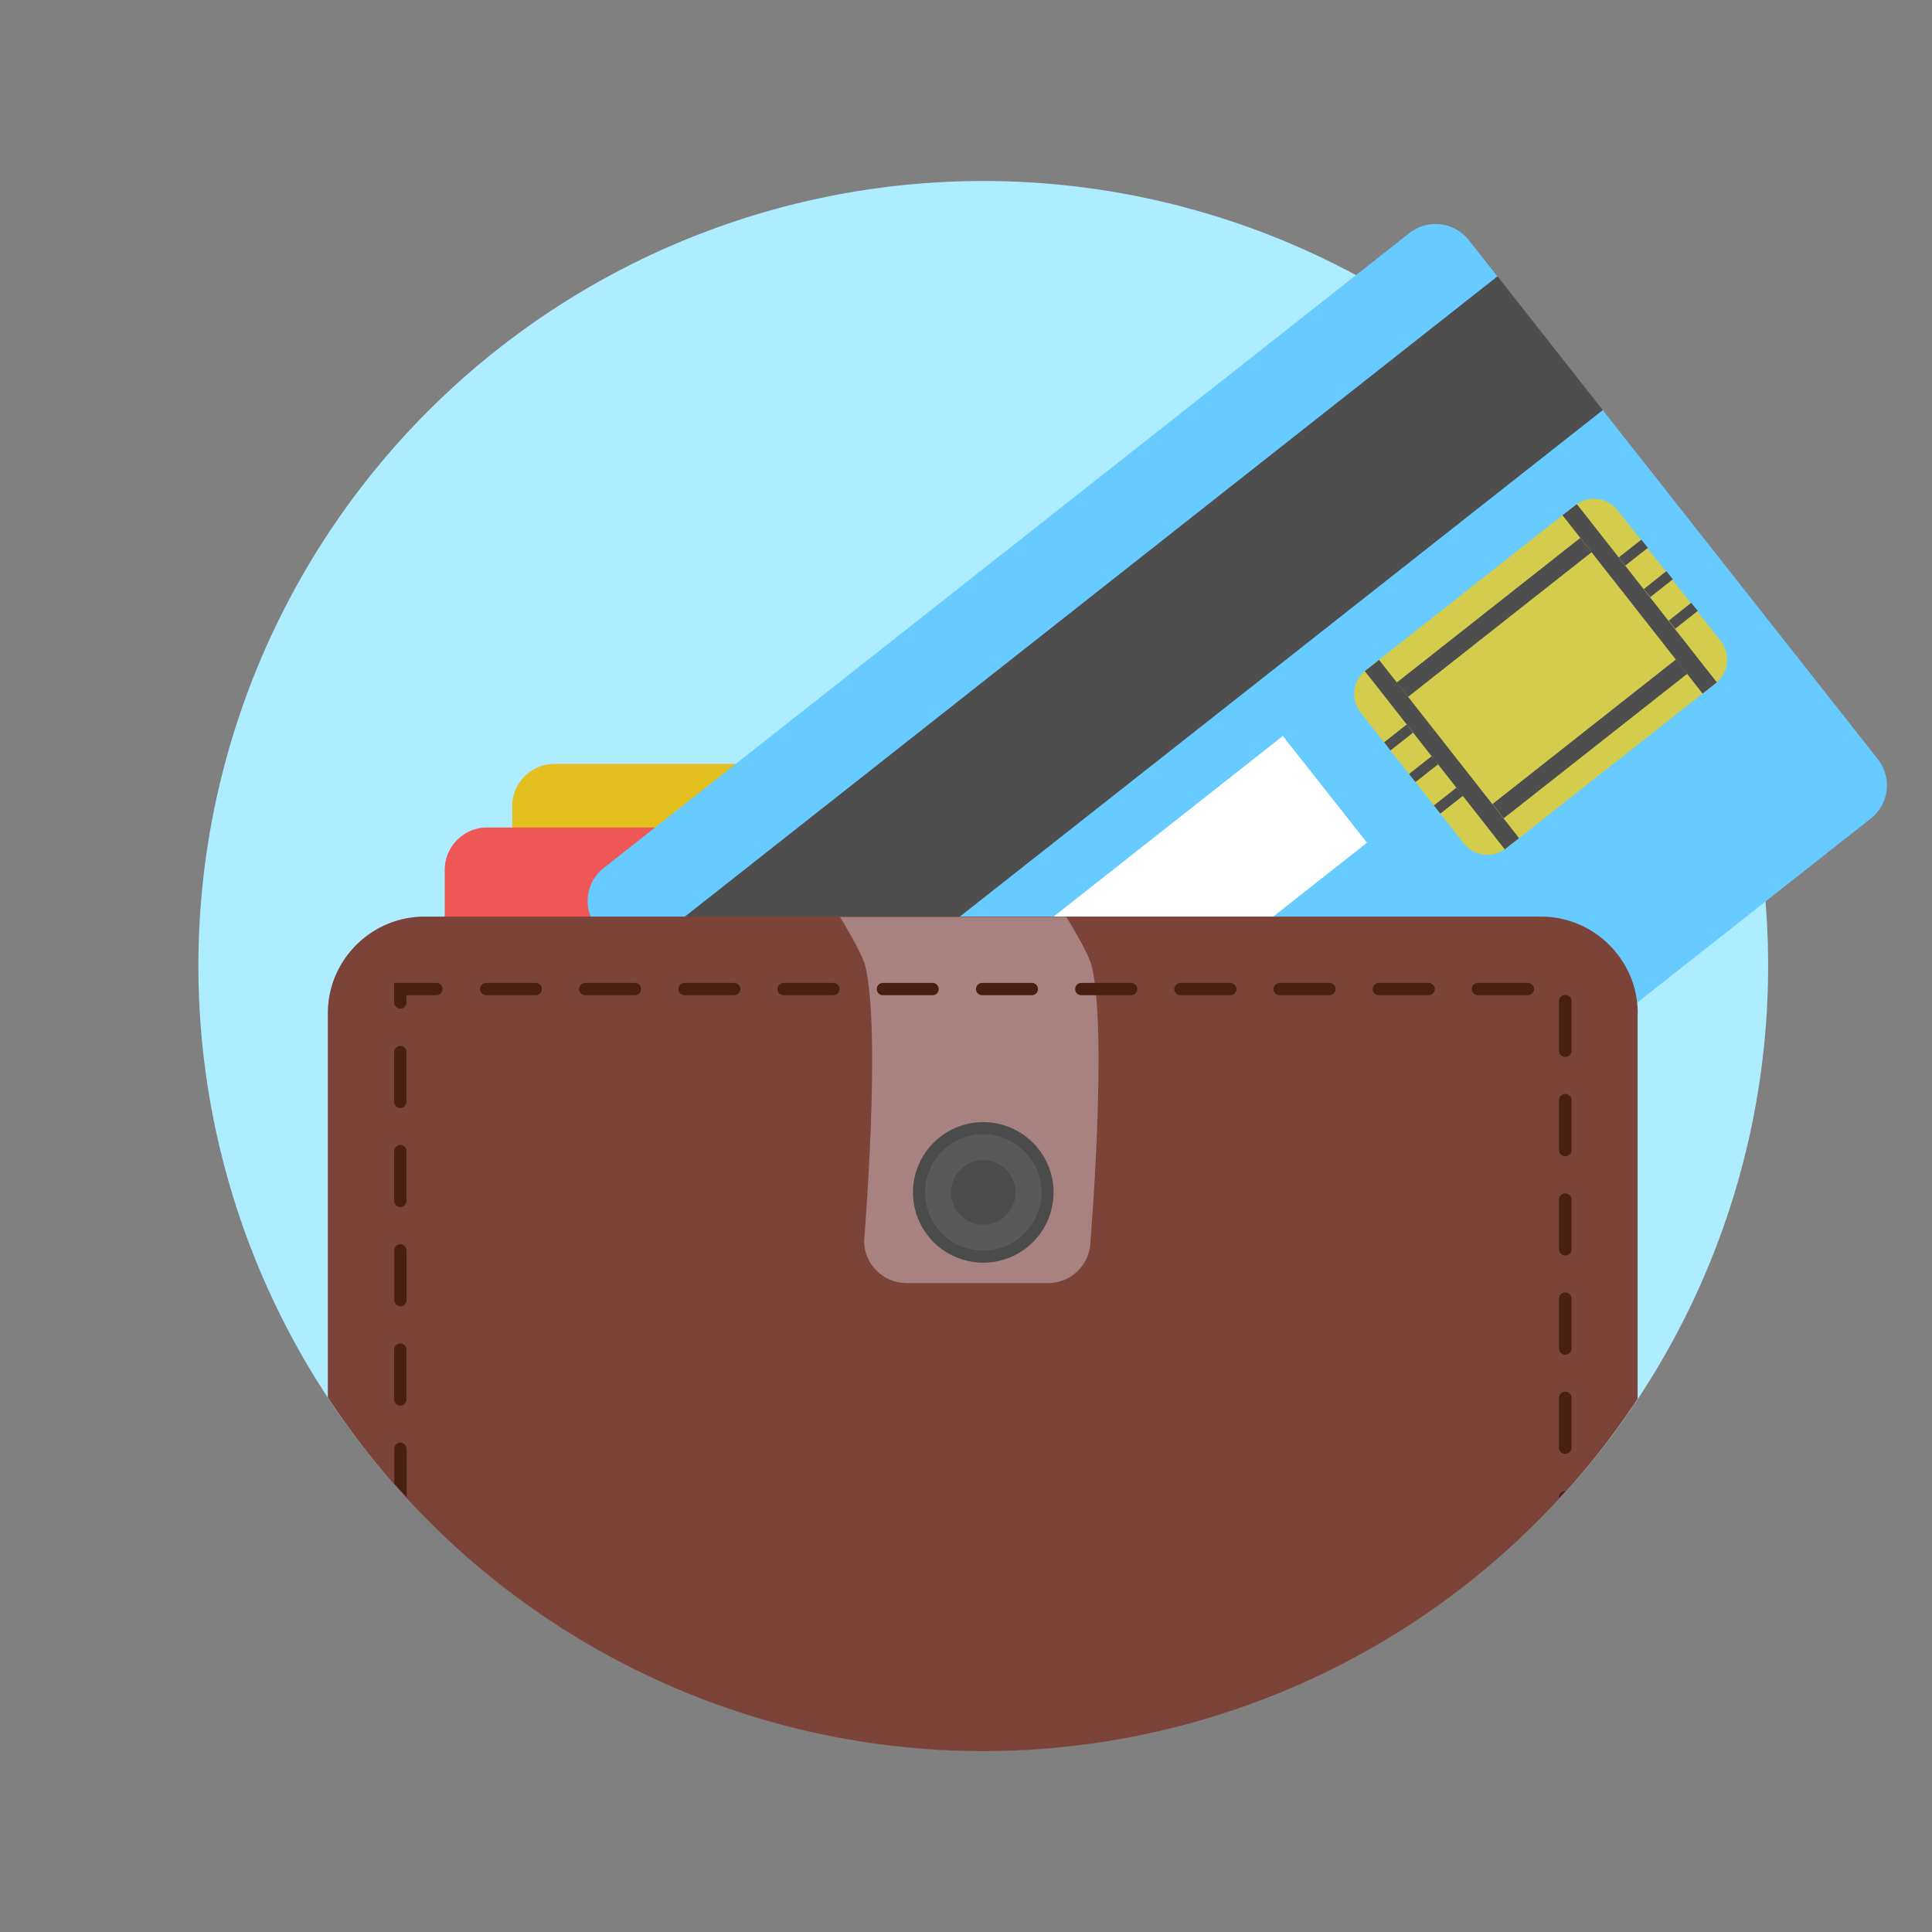 <?xml version="1.0" standalone="no"?><!DOCTYPE svg PUBLIC "-//W3C//DTD SVG 1.1//EN" "http://www.w3.org/Graphics/SVG/1.1/DTD/svg11.dtd"><svg t="1562407340010" class="icon" viewBox="0 0 1024 1024" version="1.1" xmlns="http://www.w3.org/2000/svg" p-id="1482" xmlns:xlink="http://www.w3.org/1999/xlink" width="200" height="200"><rect x="0" y="0" width="1024" height="1024" fill="#808080" stroke="none"/><defs><style type="text/css"></style></defs><path d="M521.152 511.936m-416 0a416 416 0 1 0 832 0 416 416 0 1 0-832 0Z" fill="#AEECFF" p-id="1483"></path><path d="M804.992 707.84c0 12.288-10.048 22.4-22.4 22.4H293.888a22.464 22.464 0 0 1-22.4-22.4V427.264c0-12.288 10.112-22.4 22.4-22.4h488.704c12.288 0 22.4 10.112 22.4 22.4v280.576z" fill="#E3BF20" p-id="1484"></path><path d="M769.216 741.504c0 12.288-10.048 22.4-22.4 22.4H258.112a22.464 22.464 0 0 1-22.4-22.4V460.992c0-12.288 10.112-22.4 22.4-22.4h488.704c12.288 0 22.4 10.112 22.4 22.4v280.512z" fill="#EF5756" p-id="1485"></path><path d="M995.328 402.432a22.4 22.4 0 0 1-3.776 31.424L564.48 770.368a22.4 22.4 0 0 1-31.424-3.776L316.224 491.456A22.4 22.4 0 0 1 320 460.032l427.008-336.512a22.464 22.464 0 0 1 31.488 3.776l216.832 275.136z" fill="#67CBFF" p-id="1486"></path><path d="M331.392 510.72l462.336-364.288 55.808 70.912-462.272 364.16z" fill="#4E4E4E" p-id="1487"></path><path d="M428.608 588.096l251.328-198.016 44.608 56.576-251.392 198.016z" fill="#FFFFFF" p-id="1488"></path><path d="M912 339.712a16 16 0 0 1-2.688 22.464l-111.04 87.488a16 16 0 0 1-22.464-2.688l-54.656-69.248a16 16 0 0 1 2.688-22.464l111.04-87.488a16 16 0 0 1 22.464 2.688l54.656 69.248z" fill="#D3CC4C" p-id="1489"></path><path d="M828.16 273.088l7.616-5.888 74.176 94.464-7.552 5.952zM723.392 355.712l7.552-5.952 74.176 94.464-7.552 5.952z" fill="#4E4E4E" p-id="1490"></path><path d="M740.288 361.792l97.28-76.672 6.016 7.552-97.28 76.672zM791.04 426.176l97.28-76.672 5.952 7.616-97.28 76.608zM733.632 393.408L745.6 384l3.392 4.288-12.032 9.472zM746.816 410.24l12.032-9.472 3.392 4.288-12.032 9.472zM760 426.88l11.968-9.408 3.456 4.288-12.032 9.472zM857.984 295.424l11.968-9.408 3.456 4.352-11.968 9.408zM871.296 312.192l11.904-9.472 3.456 4.288-11.968 9.472zM884.48 328.96l11.904-9.472 3.456 4.288-11.968 9.472z" fill="#4E4E4E" p-id="1491"></path><path d="M868.032 537.024c0-28.16-23.04-51.2-51.2-51.2H224.96c-28.16 0-51.2 23.04-51.2 51.2v203.648a415.552 415.552 0 0 0 694.208 0.768V537.024z" fill="#7C4338" p-id="1492"></path><path d="M445.184 486.016s11.712 18.88 13.44 25.984c8.512 35.392-0.64 145.664-0.64 145.664 0 12.288 10.112 22.4 22.4 22.4h75.2c12.288 0 22.4-10.048 22.4-22.4 0 0 9.152-110.272 0.64-145.664-1.664-7.104-13.44-25.984-13.44-25.984H445.184z" fill="#A88280" p-id="1493"></path><path d="M521.152 632m-37.248 0a37.248 37.248 0 1 0 74.496 0 37.248 37.248 0 1 0-74.496 0Z" fill="#4B4B4B" p-id="1494"></path><path d="M521.152 632m-30.848 0a30.848 30.848 0 1 0 61.696 0 30.848 30.848 0 1 0-61.696 0Z" fill="#595959" p-id="1495"></path><path d="M521.152 632m-17.088 0a17.088 17.088 0 1 0 34.176 0 17.088 17.088 0 1 0-34.176 0Z" fill="#4B4B4B" p-id="1496"></path><path d="M208.896 531.328c0 1.792 1.472 3.264 3.264 3.264s3.264-1.472 3.264-3.264v-3.84h15.872c1.792 0 3.264-1.472 3.264-3.264s-1.408-3.264-3.2-3.264h-22.464v10.368zM215.488 767.936c0-1.792-1.472-3.328-3.264-3.328s-3.264 1.472-3.264 3.328v18.304l6.592 7.232v-25.536zM208.896 715.392v26.304c0 1.792 1.472 3.328 3.264 3.328s3.264-1.472 3.264-3.328v-26.304c0-1.792-1.472-3.328-3.264-3.328s-3.264 1.472-3.264 3.328zM215.488 610.176c0-1.792-1.472-3.328-3.264-3.328s-3.328 1.536-3.328 3.328v26.304c0 1.792 1.472 3.328 3.264 3.328s3.264-1.472 3.264-3.328v-26.304zM215.488 557.632c0-1.792-1.472-3.264-3.264-3.264s-3.328 1.472-3.328 3.264v26.304c0 1.792 1.472 3.328 3.264 3.328s3.264-1.472 3.264-3.328v-26.304zM215.488 662.784c0-1.792-1.472-3.328-3.264-3.328s-3.264 1.472-3.264 3.328v26.24c0 1.792 1.472 3.328 3.264 3.328s3.264-1.472 3.264-3.328v-26.24zM412.096 524.224c0 1.792 1.472 3.264 3.264 3.264h26.304c1.792 0 3.264-1.472 3.264-3.264s-1.408-3.264-3.264-3.264H415.36a3.264 3.264 0 0 0-3.264 3.264zM254.4 524.224c0 1.792 1.472 3.264 3.264 3.264h26.304c1.792 0 3.264-1.472 3.264-3.264s-1.472-3.264-3.264-3.264h-26.304a3.264 3.264 0 0 0-3.264 3.264zM464.704 524.224c0 1.792 1.472 3.264 3.264 3.264h26.304c1.792 0 3.264-1.472 3.264-3.264s-1.472-3.264-3.264-3.264h-26.304a3.264 3.264 0 0 0-3.264 3.264zM550.144 524.224a3.264 3.264 0 0 0-3.264-3.264h-26.304c-1.792 0-3.264 1.472-3.264 3.264s1.472 3.264 3.264 3.264h26.304a3.264 3.264 0 0 0 3.264-3.264zM306.944 524.224c0 1.792 1.472 3.264 3.264 3.264h26.304c1.792 0 3.264-1.472 3.264-3.264s-1.472-3.264-3.264-3.264h-26.304a3.264 3.264 0 0 0-3.264 3.264zM359.552 524.224c0 1.792 1.472 3.264 3.264 3.264h26.304c1.792 0 3.264-1.472 3.264-3.264s-1.472-3.264-3.264-3.264h-26.304a3.264 3.264 0 0 0-3.264 3.264zM832.96 688.384c0-1.792-1.472-3.328-3.328-3.328s-3.328 1.472-3.328 3.328v26.304c0 1.792 1.472 3.328 3.328 3.328s3.328-1.472 3.328-3.328v-26.304zM826.304 740.928v26.304c0 1.792 1.472 3.328 3.328 3.328s3.328-1.472 3.328-3.328v-26.304c0-1.792-1.472-3.328-3.328-3.328s-3.328 1.536-3.328 3.328zM832.96 635.84c0-1.792-1.472-3.328-3.328-3.328s-3.328 1.472-3.328 3.328v26.24c0 1.792 1.472 3.328 3.328 3.328s3.328-1.472 3.328-3.328v-26.24zM832.96 583.168c0-1.792-1.472-3.328-3.328-3.328s-3.328 1.472-3.328 3.328v26.304c0 1.792 1.472 3.328 3.328 3.328s3.328-1.472 3.328-3.328v-26.304zM832.96 530.624c0-1.792-1.472-3.264-3.328-3.264s-3.328 1.472-3.328 3.264v26.304c0 1.792 1.472 3.264 3.328 3.264s3.328-1.472 3.328-3.264v-26.304zM569.856 524.224c0 1.792 1.472 3.264 3.264 3.264h26.304c1.792 0 3.328-1.472 3.328-3.264s-1.472-3.264-3.328-3.264h-26.304a3.264 3.264 0 0 0-3.264 3.264zM727.552 524.224c0 1.792 1.472 3.264 3.328 3.264h26.304c1.792 0 3.328-1.472 3.328-3.264s-1.536-3.264-3.328-3.264h-26.304a3.328 3.328 0 0 0-3.328 3.264zM675.008 524.224c0 1.792 1.472 3.264 3.328 3.264h26.24c1.792 0 3.328-1.472 3.328-3.264s-1.536-3.264-3.328-3.264h-26.24a3.264 3.264 0 0 0-3.328 3.264zM622.4 524.224c0 1.792 1.472 3.264 3.328 3.264h26.304c1.792 0 3.328-1.472 3.328-3.264s-1.536-3.264-3.328-3.264h-26.368a3.264 3.264 0 0 0-3.264 3.264zM780.096 524.224c0 1.792 1.472 3.264 3.328 3.264h26.304c1.792 0 3.328-1.472 3.328-3.264s-1.472-3.264-3.328-3.264h-26.304a3.328 3.328 0 0 0-3.328 3.264zM829.632 790.272a3.328 3.328 0 0 0-3.328 3.328v0.448l3.328-3.776c0 0.064 0 0 0 0z" fill="#491F12" p-id="1497"></path></svg>
